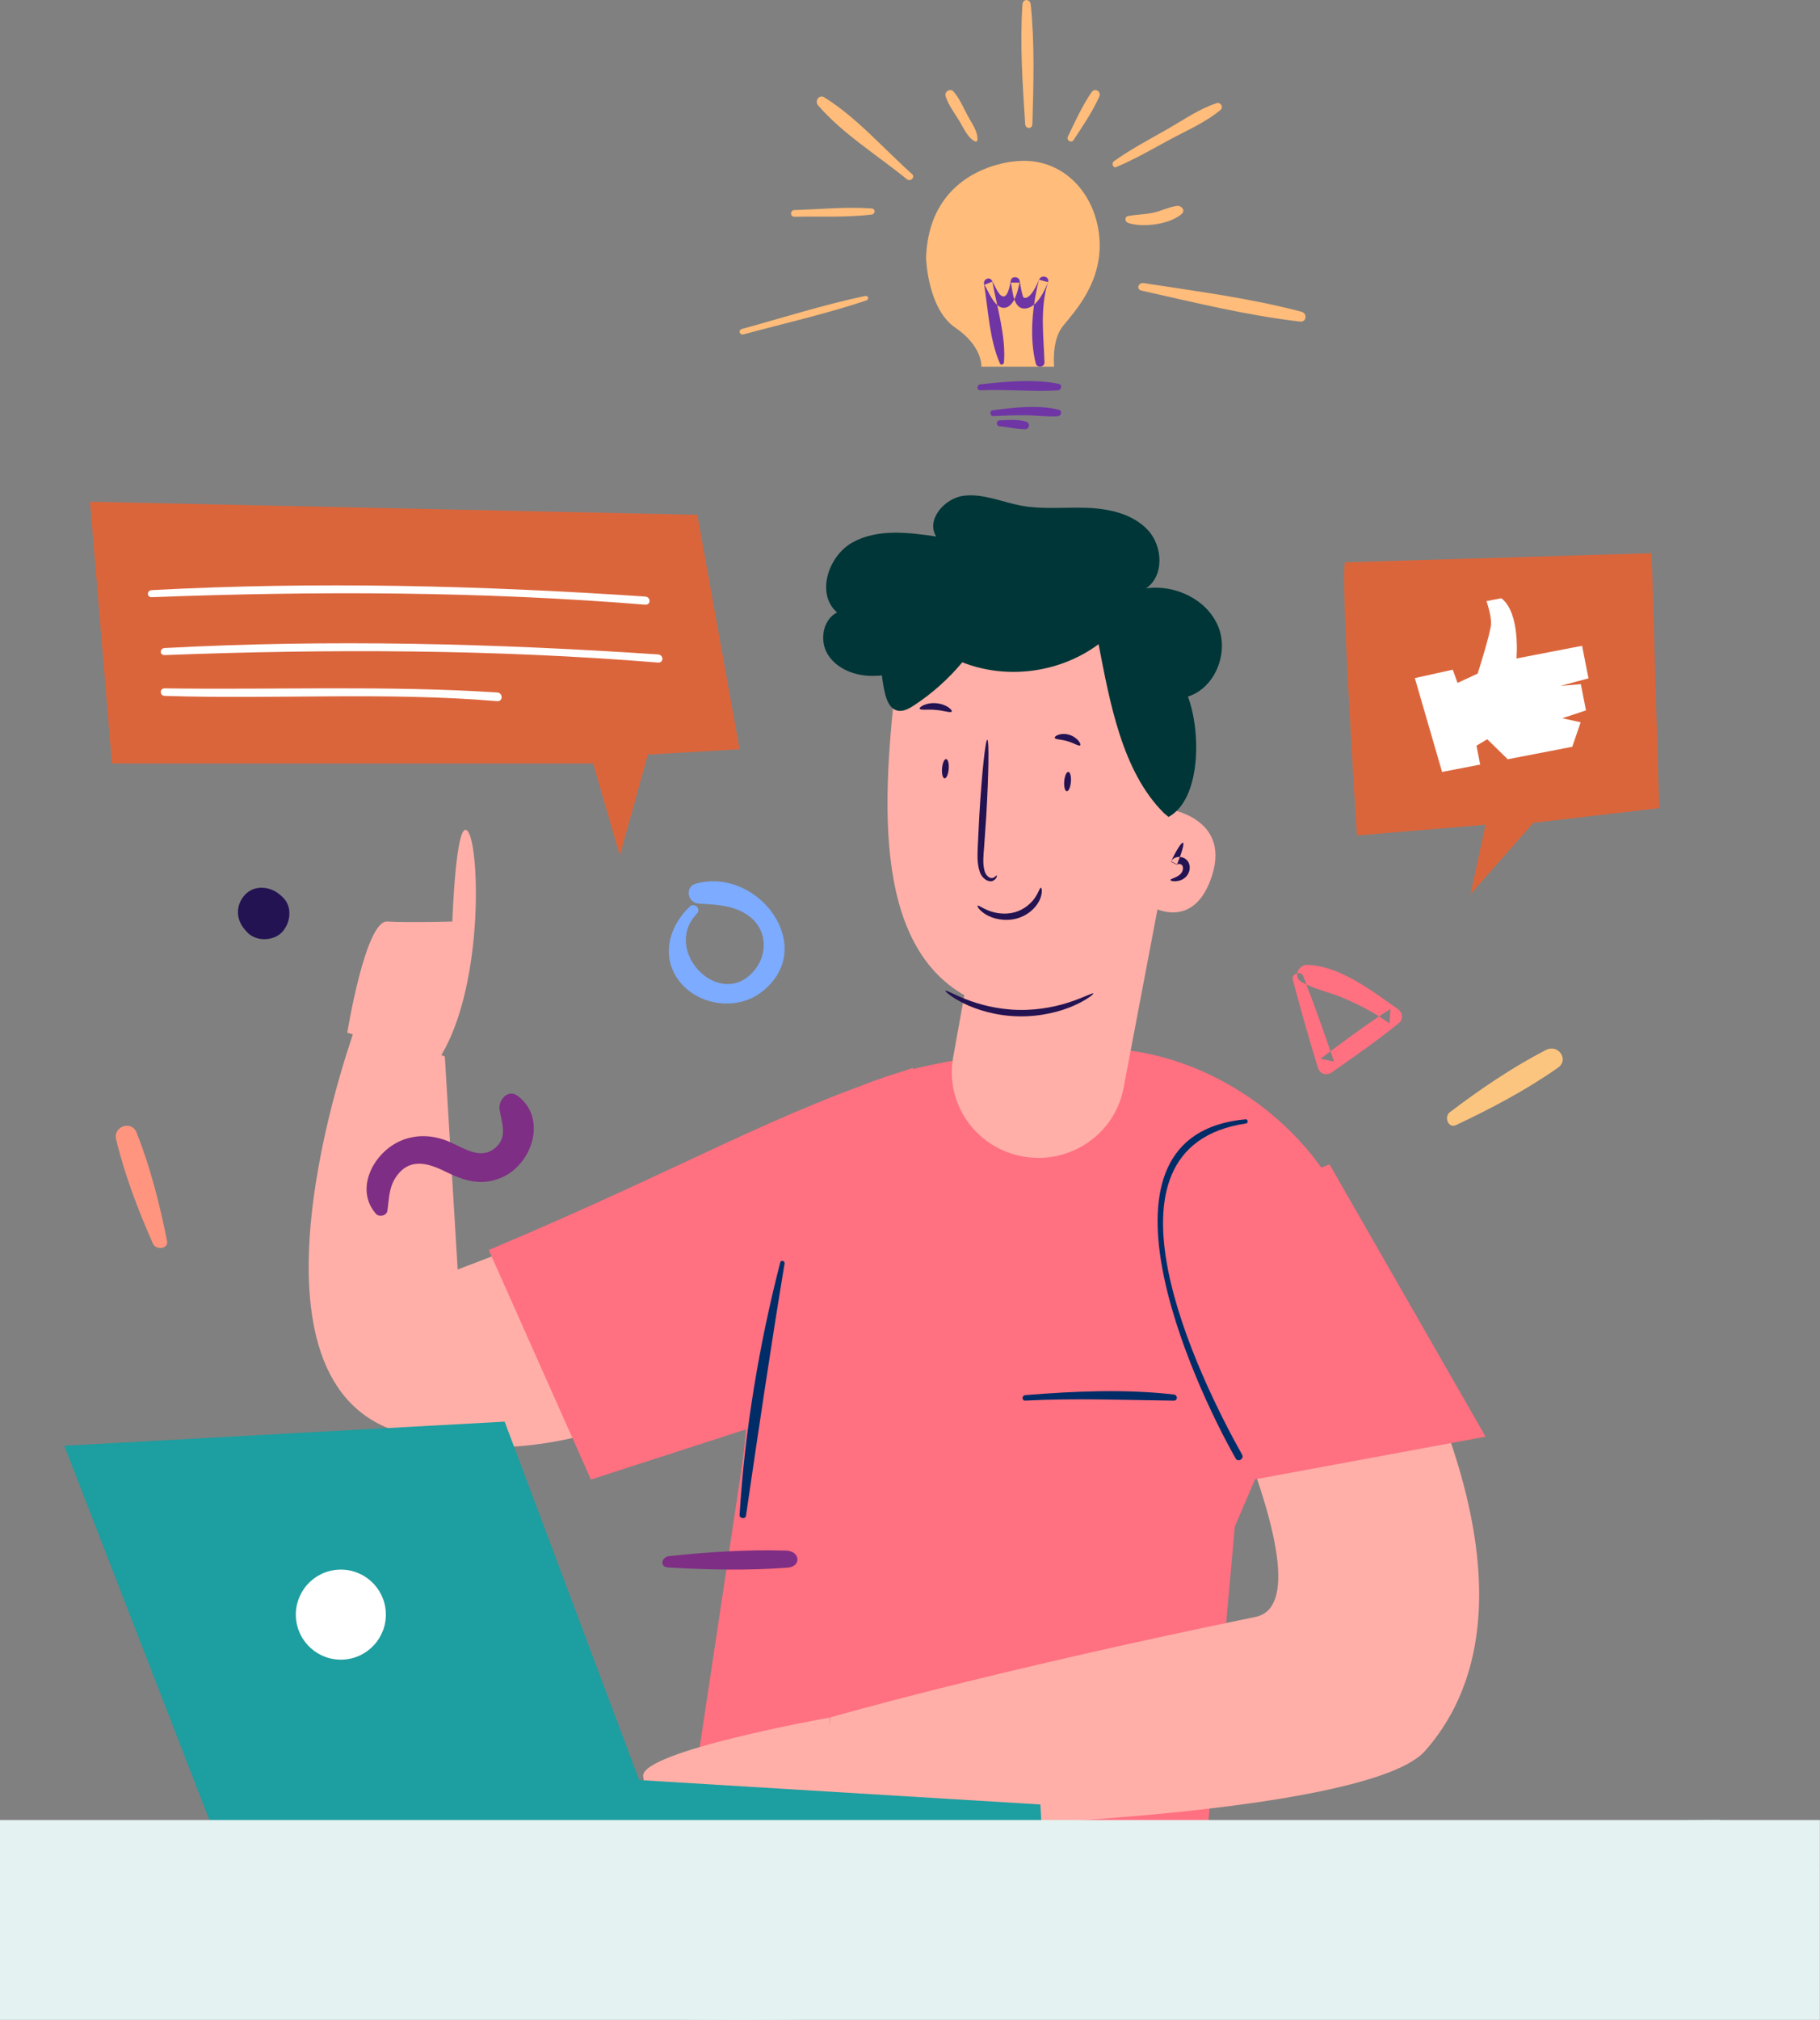 <?xml version="1.0" encoding="UTF-8" standalone="no"?>
<!DOCTYPE svg PUBLIC "-//W3C//DTD SVG 1.1//EN" "http://www.w3.org/Graphics/SVG/1.1/DTD/svg11.dtd">
<!-- Created with Vectornator (http://vectornator.io/) -->
<svg height="100%" stroke-miterlimit="10" style="fill-rule:nonzero;clip-rule:evenodd;stroke-linecap:round;stroke-linejoin:round;" version="1.1" viewBox="0 0 283 314" width="100%" xml:space="preserve" xmlns="http://www.w3.org/2000/svg" xmlns:vectornator="http://vectornator.io" xmlns:xlink="http://www.w3.org/1999/xlink">
<rect x="0" y="0" width="283" height="314" fill="#808080" stroke="none"/>
<defs>
<path d="M0 282.935L282.979 282.935L282.979 314L0 314L0 282.935Z" id="Fill"/>
</defs>
<g id="Page-1" vectornator:layerName="Page-1">
<g opacity="1">
<path d="M107.256 140.927C103.921 144.082 102.654 148.993 105.832 152.782C108.825 156.351 114.619 157.108 118.356 154.262C127.38 147.398 117.975 134.73 108.236 137.352C106.43 137.837 106.882 140.371 108.662 140.471C111.511 140.63 114.557 140.739 116.833 142.704C119.277 144.818 119.33 148.391 117.325 150.821C112.018 157.254 102.797 147.781 108.371 142.029C109.076 141.303 107.992 140.231 107.256 140.927" fill="#7cabff" fill-rule="evenodd" opacity="1" stroke="none"/>
<path d="M201.028 152.315C202.22 156.874 203.529 161.384 204.889 165.892C205.218 166.977 206.213 167.316 207.115 166.682C210.664 164.193 214.218 161.746 217.579 158.99C218.226 158.46 218.085 157.392 217.445 156.938C213.508 154.148 208.189 150.03 203.192 150C201.922 149.994 201.033 151.839 202.321 152.607C204.34 153.807 206.754 154.235 208.907 155.16C211.395 156.226 213.857 157.477 216.049 159.097C216.101 158.349 216.148 157.598 216.198 156.85C212.438 159.242 208.901 161.919 205.325 164.587C206.029 164.732 206.733 164.879 207.437 165.024C205.911 160.572 204.346 156.149 202.655 151.761C202.298 150.836 200.774 151.343 201.028 152.315" fill="#ff7081" fill-rule="evenodd" opacity="1" stroke="none"/>
<path d="M226.412 174.89C231.83 172.343 237.374 169.415 242.255 165.977C244.046 164.714 242.281 162.25 240.392 163.222C235.174 165.904 230.088 169.371 225.433 172.907C224.501 173.617 225.187 175.467 226.412 174.89" fill="#fbc580" fill-rule="evenodd" opacity="1" stroke="none"/>
<path d="M25.977 192.91C24.848 187.274 23.378 181.424 21.235 176.061C20.448 174.09 17.575 175.113 18.053 177.101C19.367 182.588 21.484 188.147 23.78 193.325C24.241 194.364 26.233 194.186 25.977 192.91" fill="#ff957e" fill-rule="evenodd" opacity="1" stroke="none"/>
<path d="M43.882 139.402L43.539 139.1C42.031 137.767 39.558 137.506 38.091 139.1C36.609 140.711 36.664 142.924 38.091 144.535C38.193 144.649 38.293 144.761 38.393 144.877C39.744 146.396 42.524 146.353 43.882 144.877C45.233 143.408 45.507 140.835 43.882 139.402" fill="#241352" fill-rule="evenodd" opacity="1" stroke="none"/>
<path d="M187.002 293.19C187.002 293.19 129.925 306.421 107 283.573L115.203 229.001C117.696 213.314 116.21 183.134 128.264 172.427C130.596 170.354 132.842 169.323 132.842 169.323C141.298 165.253 156.341 163.055 170.787 163C188.334 162.933 206.394 176.155 211 193.028L192.008 237.299L187.002 293.19Z" fill="#ff7081" fill-rule="evenodd" opacity="1" stroke="none"/>
<path d="M182.335 199.783C182.335 199.783 207.935 248.749 195.226 251.356C153.404 259.934 129.132 266.969 129.132 266.969L127 283.093C127.623 285.531 211.607 283.425 221.555 272.22C228.578 264.309 237.916 246.028 218.051 206.46L212.016 193L182.335 199.783Z" fill="#ffafa7" fill-rule="evenodd" opacity="1" stroke="none"/>
<path d="M135 172.907L71.166 197.349L69.168 164.228L55.502 159C55.502 159 35.685 212.164 60.468 222.062C85.252 231.962 113.177 213.67 113.177 213.67L135 172.907Z" fill="#ffafa7" fill-rule="evenodd" opacity="1" stroke="none"/>
<path d="M142 166C120.03 173.052 106.928 181.317 76 194.315L91.882 230L119.255 221.145L142 166Z" fill="#ff7081" fill-rule="evenodd" opacity="1" stroke="none"/>
<path d="M179.006 192.407L194.978 230L231 223.337L206.732 181L178 192.407" fill="#ff7081" fill-rule="evenodd" opacity="1" stroke="none"/>
<path d="M159.435 217.734C167.16 217.328 174.79 217.644 182.509 217.74C183.184 217.75 183.143 216.848 182.509 216.776C174.902 215.916 167.048 216.26 159.435 216.878C158.861 216.926 158.849 217.766 159.435 217.734" fill="#002c68" fill-rule="evenodd" opacity="1" stroke="none"/>
<path d="M193.684 174.001C167.713 176.368 185.477 215.015 192.133 226.715C192.501 227.367 193.497 226.783 193.131 226.127C186.515 214.306 168.812 178.34 193.769 174.641C194.126 174.588 194.047 173.967 193.684 174.001" fill="#002c68" fill-rule="evenodd" opacity="1" stroke="none"/>
<path d="M121.326 196.244C118.03 209.038 115.817 222.343 115.001 235.517C114.966 236.062 115.912 236.2 115.993 235.648C117.909 222.55 119.836 209.488 121.995 196.421C122.064 196.005 121.437 195.813 121.326 196.244" fill="#002c68" fill-rule="evenodd" opacity="1" stroke="none"/>
<path d="M183.297 125C183.698 119.45 184.104 113.9 184.506 108.349C188.881 107.12 191.157 101.54 189.409 97.355C187.664 93.171 182.707 90.821 178.205 91.462C181.045 89.534 180.829 84.93 178.498 82.413C176.167 79.897 172.516 79.081 169.082 78.949C165.649 78.817 162.175 79.232 158.797 78.608C155.806 78.052 152.875 76.686 149.856 77.066C146.837 77.447 143.951 80.835 145.579 83.398C141.225 82.761 136.514 82.181 132.644 84.275C128.775 86.37 126.833 92.329 130.157 95.206C127.961 96.322 127.412 99.492 128.647 101.621C129.882 103.747 132.411 104.866 134.868 105.043C137.328 105.217 139.767 104.597 142.154 103.982" fill="#003637" fill-rule="evenodd" opacity="1" stroke="none"/>
<path d="M182.445 114.257L181.58 125.747C181.58 125.747 191.264 127.065 188.506 135.975C185.743 144.885 179.119 140.987 179.119 140.987C179.119 140.987 177.461 163.822 154.271 156.582C135.814 150.818 136.942 126.713 139.285 106.162C140.194 98.2 147.66 92.725 155.459 94.257L169.401 96.997C177.461 98.58 183.067 106 182.445 114.257" fill="#ffafa7" fill-rule="evenodd" opacity="1" stroke="none"/>
<path d="M181 136L174.705 169.15C173.285 176.618 165.83 181.396 158.343 179.634C151.406 177.999 146.963 171.308 148.209 164.374L151.626 145.374L181 136Z" fill="#ffafa7" fill-rule="evenodd" opacity="1" stroke="none"/>
<path d="M154.978 136.089C155.015 136.076 155.084 136.575 154.41 136.92C153.711 137.248 152.589 136.533 152.301 135.359C151.927 134.228 151.983 132.859 152.044 131.453C152.118 129.958 152.195 128.433 152.274 126.833C152.666 120.279 153.219 114.983 153.52 115C153.815 115.022 153.742 120.349 153.354 126.905C153.242 128.501 153.139 130.028 153.035 131.521C152.917 132.94 152.807 134.178 153.033 135.131C153.197 136.094 153.864 136.566 154.298 136.494C154.742 136.415 154.904 136.028 154.978 136.089" fill="#241352" fill-rule="evenodd" opacity="1" stroke="none"/>
<path d="M147.005 154.015C147.113 153.888 148.247 154.578 150.243 155.356C152.221 156.137 155.134 156.936 158.433 156.996C161.737 157.057 164.683 156.368 166.698 155.659C168.729 154.956 169.895 154.309 169.995 154.44C170.079 154.534 169.06 155.402 167.029 156.306C165.02 157.211 161.921 158.062 158.409 157.996C154.9 157.933 151.846 156.967 149.879 155.989C147.895 155.01 146.92 154.105 147.005 154.015" fill="#241352" fill-rule="evenodd" opacity="1" stroke="none"/>
<path d="M152.021 140.794C152.154 140.692 152.687 141.147 153.703 141.545C154.694 141.948 156.263 142.245 157.813 141.808C159.362 141.362 160.441 140.313 160.983 139.476C161.544 138.628 161.676 137.985 161.854 138C161.988 137.998 162.156 138.71 161.713 139.78C161.294 140.823 160.11 142.206 158.164 142.77C156.208 143.315 154.337 142.801 153.308 142.169C152.242 141.529 151.909 140.862 152.021 140.794" fill="#241352" fill-rule="evenodd" opacity="1" stroke="none"/>
<path d="M182 136.794C181.986 136.628 182.566 136.546 183.209 136.151C183.53 135.947 183.809 135.657 183.91 135.251C184.013 134.838 183.895 134.453 183.572 134.35C183.306 134.247 183.053 134.333 182.994 134.43L182.059 133.949C182.935 132.149 183.718 130.905 183.948 131.006C184.174 131.107 183.777 132.518 183.024 134.373L182.091 133.89C182.483 133.226 183.342 133.075 183.963 133.327C184.418 133.476 184.819 133.93 184.927 134.359C185.055 134.796 185.001 135.218 184.87 135.567C184.615 136.279 184.009 136.697 183.543 136.85C182.568 137.157 181.996 136.917 182 136.794" fill="#241352" fill-rule="evenodd" opacity="1" stroke="none"/>
<path d="M164.007 114.698C163.908 114.44 164.936 113.834 166.234 114.22C167.535 114.598 168.162 115.69 167.964 115.862C167.771 116.066 167.019 115.512 165.997 115.228C164.986 114.914 164.083 114.982 164.007 114.698" fill="#241352" fill-rule="evenodd" opacity="1" stroke="none"/>
<path d="M143.01 110.176C142.882 109.928 144.01 109.176 145.588 109.322C147.167 109.456 148.149 110.396 147.981 110.616C147.822 110.866 146.794 110.46 145.5 110.36C144.205 110.23 143.124 110.45 143.01 110.176" fill="#241352" fill-rule="evenodd" opacity="1" stroke="none"/>
<path d="M180.968 126.379C174.485 119.934 172.58 109.197 170.821 100.144C164.818 104.602 156.558 105.698 149.636 102.956C147.462 105.56 144.91 107.833 142.089 109.678C141.286 110.203 140.334 110.714 139.422 110.432C138.334 110.097 137.85 108.826 137.59 107.698C136.762 104.086 136.733 100.22 137.968 96.733C139.204 93.244 141.792 90.181 145.186 88.842C148.811 87.409 152.892 88.032 156.655 89.027C162.325 90.526 167.791 92.829 172.848 95.848C177.808 98.81 182.574 102.731 184.677 108.188C186.782 113.642 186.773 124.242 181.699 127" fill="#003637" fill-rule="evenodd" opacity="1" stroke="none"/>
<path d="M165.882 123C165.594 122.982 165.416 122.294 165.48 121.466C165.546 120.637 165.832 119.982 166.118 120C166.406 120.018 166.586 120.706 166.518 121.534C166.454 122.361 166.168 123.018 165.882 123" fill="#241352" fill-rule="evenodd" opacity="1" stroke="none"/>
<path d="M146.881 121C146.593 120.982 146.415 120.294 146.481 119.466C146.545 118.637 146.831 117.982 147.117 118C147.405 118.018 147.585 118.706 147.519 119.534C147.453 120.361 147.169 121.018 146.881 121" fill="#241352" fill-rule="evenodd" opacity="1" stroke="none"/>
<path d="M54 160.531C54 160.531 56.826 143.066 60.205 143.254C63.583 143.442 70.336 143.254 70.336 143.254C70.336 143.254 70.9 126.642 72.778 129.285C74.653 131.928 75.243 154.278 68.006 165L54 160.531Z" fill="#ffafa7" fill-rule="evenodd" opacity="1" stroke="none"/>
<path d="M129 267C129 267 99.428 272.263 100.008 276.165C100.585 280.066 102.662 284 102.662 284L129 283.37L129 267Z" fill="#ffafa7" fill-rule="evenodd" opacity="1" stroke="none"/>
<path d="M162 284.691L161.771 280.515L99.39 276.718L78.469 221L10 224.747L33.359 285L162 284.691Z" fill="#1d9ea0" fill-rule="evenodd" opacity="1" stroke="none"/>
<path d="M48.008 251.274C48.16 254.031 50.518 256.143 53.277 255.992C56.034 255.84 58.147 253.483 57.992 250.724C57.841 247.967 55.484 245.855 52.727 246.008C49.968 246.16 47.857 248.518 48.008 251.274" fill="#ffffff" fill-rule="evenodd" opacity="1" stroke="none"/>
<path d="M46.011 251.385C46.224 255.245 49.526 258.202 53.385 257.989C57.245 257.778 60.201 254.476 59.989 250.615C59.778 246.755 56.476 243.798 52.615 244.011C48.755 244.222 45.797 247.524 46.011 251.385" fill="#ffffff" fill-rule="evenodd" opacity="1" stroke="none"/>
<g opacity="1">
<use fill="#e5f2f2" fill-rule="evenodd" opacity="1" stroke="none" xlink:href="#Fill"/>
<clipPath id="ClipPath">
<use xlink:href="#Fill"/>
</clipPath>
<g clip-path="url(#ClipPath)">
<path d="M-0.001 286.188L267.325 282.935L282.979 290.949C282.979 290.949 77.762 345.857-0.001 286.188" fill="#e5f2f2" fill-rule="evenodd" opacity="1" stroke="none"/>
</g>
</g>
<path d="M158.032 25.057C158.032 25.057 144.454 25.732 144 40.129C144 40.129 144.228 48.001 148.528 50.925C152.827 53.848 152.6 57 152.6 57L163.914 57C163.914 57 163.463 52.95 165.273 50.7C167.083 48.45 171.609 43.727 170.932 36.755C170.252 29.78 165.045 24.382 158.032 25.057" fill="#ffbc7a" fill-rule="evenodd" opacity="1" stroke="none"/>
<path d="M152.458 60.672C156.455 60.492 160.499 60.919 164.471 60.694C165.043 60.66 165.239 59.794 164.613 59.669C160.752 58.892 156.339 59.322 152.458 59.746C151.863 59.81 151.832 60.7 152.458 60.672" fill="#6f35a5" fill-rule="evenodd" opacity="1" stroke="none"/>
<path d="M154.486 64.689C156.141 64.599 157.808 64.535 159.467 64.551C161.118 64.567 162.81 64.823 164.451 64.711C165.054 64.669 165.24 63.841 164.6 63.685C161.424 62.909 157.562 63.357 154.353 63.779C153.804 63.853 153.932 64.719 154.486 64.689" fill="#6f35a5" fill-rule="evenodd" opacity="1" stroke="none"/>
<path d="M155.435 66.272C156.758 66.366 158.124 66.75 159.442 66.722C160.094 66.706 160.213 65.762 159.593 65.562C158.313 65.148 156.762 65.292 155.435 65.346C154.851 65.37 154.859 66.23 155.435 66.272" fill="#6f35a5" fill-rule="evenodd" opacity="1" stroke="none"/>
<path d="M156.111 56.351C156.437 52.277 155.025 47.77 154.309 43.772C153.897 43.941 153.488 44.108 153.077 44.278C153.671 45.223 154.655 47.952 156.167 47.855C157.73 47.753 158.311 45.043 158.529 43.939L157.182 43.939C157.484 45.198 157.521 48.233 159.554 47.945C161.276 47.702 162.436 45.219 162.962 43.857C162.499 43.732 162.031 43.607 161.563 43.482C160.523 47.467 160.024 52.512 161.064 56.527C161.252 57.25 162.431 57.106 162.409 56.351C162.281 52.129 161.674 47.996 162.962 43.857C163.241 42.968 161.896 42.653 161.563 43.482C161.371 43.952 160.259 46.626 159.206 46.281C158.94 46.194 158.59 43.81 158.529 43.58C158.374 42.956 157.306 42.907 157.182 43.58C157.029 44.398 156.679 46.628 155.686 45.961C155.112 45.576 154.605 44.204 154.241 43.616C153.826 42.943 152.896 43.419 153.009 44.121C153.66 48.119 153.839 52.777 155.491 56.516C155.634 56.838 156.089 56.635 156.111 56.351" fill="#6f35a5" fill-rule="evenodd" opacity="1" stroke="none"/>
<path d="M115.625 51.977C121.969 50.261 128.516 48.782 134.71 46.705C135.205 46.538 135.024 45.9 134.486 46.014C128.029 47.377 121.69 49.409 115.353 51.142C114.733 51.312 114.997 52.147 115.625 51.977" fill="#ffbc7a" fill-rule="evenodd" opacity="1" stroke="none"/>
<path d="M123.544 33.692C127.485 33.618 131.586 33.826 135.496 33.364C136.153 33.286 136.183 32.446 135.496 32.4C131.566 32.126 127.482 32.534 123.544 32.652C122.822 32.674 122.815 33.706 123.544 33.692" fill="#ffbc7a" fill-rule="evenodd" opacity="1" stroke="none"/>
<path d="M141.81 27.045C137.396 23.122 133.182 18.227 128.153 15.122C127.365 14.636 126.632 15.716 127.204 16.378C131.061 20.838 136.473 24.152 141.01 27.861C141.569 28.319 142.369 27.54 141.81 27.045" fill="#ffbc7a" fill-rule="evenodd" opacity="1" stroke="none"/>
<path d="M151.999 21.709C152.041 20.404 151.1 19.15 150.511 18.064C149.815 16.78 149.213 15.292 148.255 14.217C147.77 13.675 146.791 14.229 147.04 14.982C147.504 16.387 148.46 17.634 149.218 18.879C149.857 19.94 150.477 21.422 151.581 21.966C151.773 22.061 151.99 21.95 151.999 21.709" fill="#ffbc7a" fill-rule="evenodd" opacity="1" stroke="none"/>
<g opacity="1">
<clipPath id="ClipPath_2">
<path d="M158.761 0.008L160.761 0.008L160.761 19.892L158.761 19.892L158.761 0.008Z"/>
</clipPath>
<g clip-path="url(#ClipPath_2)">
<path d="M160.532 19.293C160.702 13.199 160.91 6.753 160.27 0.691C160.174-0.206 159.05-0.235 158.986 0.691C158.566 6.777 159.014 13.207 159.408 19.293C159.458 20.084 160.51 20.1 160.532 19.293" fill="#ffbc7a" fill-rule="evenodd" opacity="1" stroke="none"/>
</g>
</g>
<path d="M166.948 21.749C168.366 19.59 169.842 17.424 170.919 15.057C171.301 14.222 170.243 13.582 169.73 14.334C168.272 16.472 167.179 18.871 166.062 21.213C165.772 21.827 166.575 22.317 166.948 21.749" fill="#ffbc7a" fill-rule="evenodd" opacity="1" stroke="none"/>
<path d="M173.588 25.96C176.433 24.767 179.112 23.217 181.819 21.745C184.491 20.294 187.484 19.031 189.812 17.063C190.286 16.66 189.781 15.839 189.206 16.028C186.481 16.912 184.016 18.651 181.536 20.065C178.73 21.667 175.841 23.186 173.208 25.065C172.797 25.358 173.033 26.191 173.588 25.96" fill="#ffbc7a" fill-rule="evenodd" opacity="1" stroke="none"/>
<path d="M175.445 34.669C177.82 35.421 181.902 34.866 183.745 33.264C184.387 32.707 183.703 31.89 182.94 32.012C181.673 32.212 180.504 32.817 179.242 33.084C177.986 33.349 176.701 33.345 175.445 33.578C174.797 33.699 174.909 34.497 175.445 34.669" fill="#ffbc7a" fill-rule="evenodd" opacity="1" stroke="none"/>
<path d="M177.484 45.172C185.563 46.98 193.9 49.046 202.165 49.993C203.163 50.107 203.298 48.709 202.398 48.469C194.479 46.362 185.977 45.269 177.842 44.01C177.006 43.882 176.629 44.98 177.484 45.172" fill="#ffbc7a" fill-rule="evenodd" opacity="1" stroke="none"/>
<path d="M60.229 188.242C60.505 186.432 60.452 184.708 61.48 183.111C63.531 179.93 66.441 180.731 69.258 182.129C72.13 183.555 74.832 184.408 77.954 183.078C82.829 180.997 85.115 173.749 80.465 170.34C78.959 169.235 77.476 171.058 77.678 172.454C77.958 174.404 78.94 176.548 77.245 178.225C74.98 180.467 72.323 178.585 70.062 177.579C67.619 176.493 65.024 176.255 62.504 177.258C58.167 178.988 55.022 184.786 58.467 188.701C58.952 189.254 60.111 189.005 60.229 188.242" fill="#7e2e84" fill-rule="evenodd" opacity="1" stroke="none"/>
<path d="M103.89 243.671C109.976 244.029 116.373 244.173 122.45 243.698C124.683 243.522 124.407 241.111 122.241 241.045C116.257 240.859 109.986 241.273 104.056 241.903C102.867 242.029 102.511 243.589 103.89 243.671" fill="#7e2e84" fill-rule="evenodd" opacity="1" stroke="none"/>
<path d="M209.154 87.412C208.344 88.994 210.994 129.878 210.994 129.878L230.992 128.206L228.66 139L238.432 127.905L258 125.63L256.812 86L209.154 87.412Z" fill="#db653b" fill-rule="evenodd" opacity="1" stroke="none"/>
<path d="M220 105.414L224.235 120L230.162 118.855L229.583 115.918L231.264 114.917L234.439 118.029L244.479 116.09L245.78 112.286L242.923 111.653L246.611 110.431L245.81 106.356L242.62 106.633L247 105.45L246.004 100.393L235.802 102.363C235.802 102.363 236.46 95.297 233.448 93L231.142 93.447C231.142 93.447 231.92 95.665 231.847 97.033C231.777 98.4 229.771 104.711 229.771 104.711L226.638 106.163L225.895 104.106L220 105.414Z" fill="#ffffff" fill-rule="evenodd" opacity="1" stroke="none"/>
<path d="M14 78L17.407 118.685L92.232 118.685L96.373 133L100.742 117.302L115 116.472L108.428 80.032L14 78Z" fill="#db653b" fill-rule="evenodd" opacity="1" stroke="none"/>
<path d="M23.598 92.836C49.221 91.86 74.754 91.925 100.314 93.997C101.226 94.07 101.231 92.797 100.314 92.735C74.784 91.021 49.168 90.368 23.598 91.74C22.806 91.783 22.796 92.866 23.598 92.836" fill="#ffffff" fill-rule="evenodd" opacity="1" stroke="none"/>
<path d="M25.598 101.836C51.22 100.86 76.755 100.926 102.314 102.997C103.226 103.07 103.231 101.797 102.314 101.733C76.785 100.021 51.169 99.368 25.598 100.741C24.806 100.784 24.796 101.866 25.598 101.836" fill="#ffffff" fill-rule="evenodd" opacity="1" stroke="none"/>
<path d="M25.602 108.179C42.91 108.731 60.018 107.543 77.309 108.997C78.227 109.075 78.233 107.707 77.309 107.647C60.037 106.537 42.895 107.247 25.602 107.007C24.797 106.995 24.802 108.153 25.602 108.179" fill="#ffffff" fill-rule="evenodd" opacity="1" stroke="none"/>
</g>
</g>
</svg>
